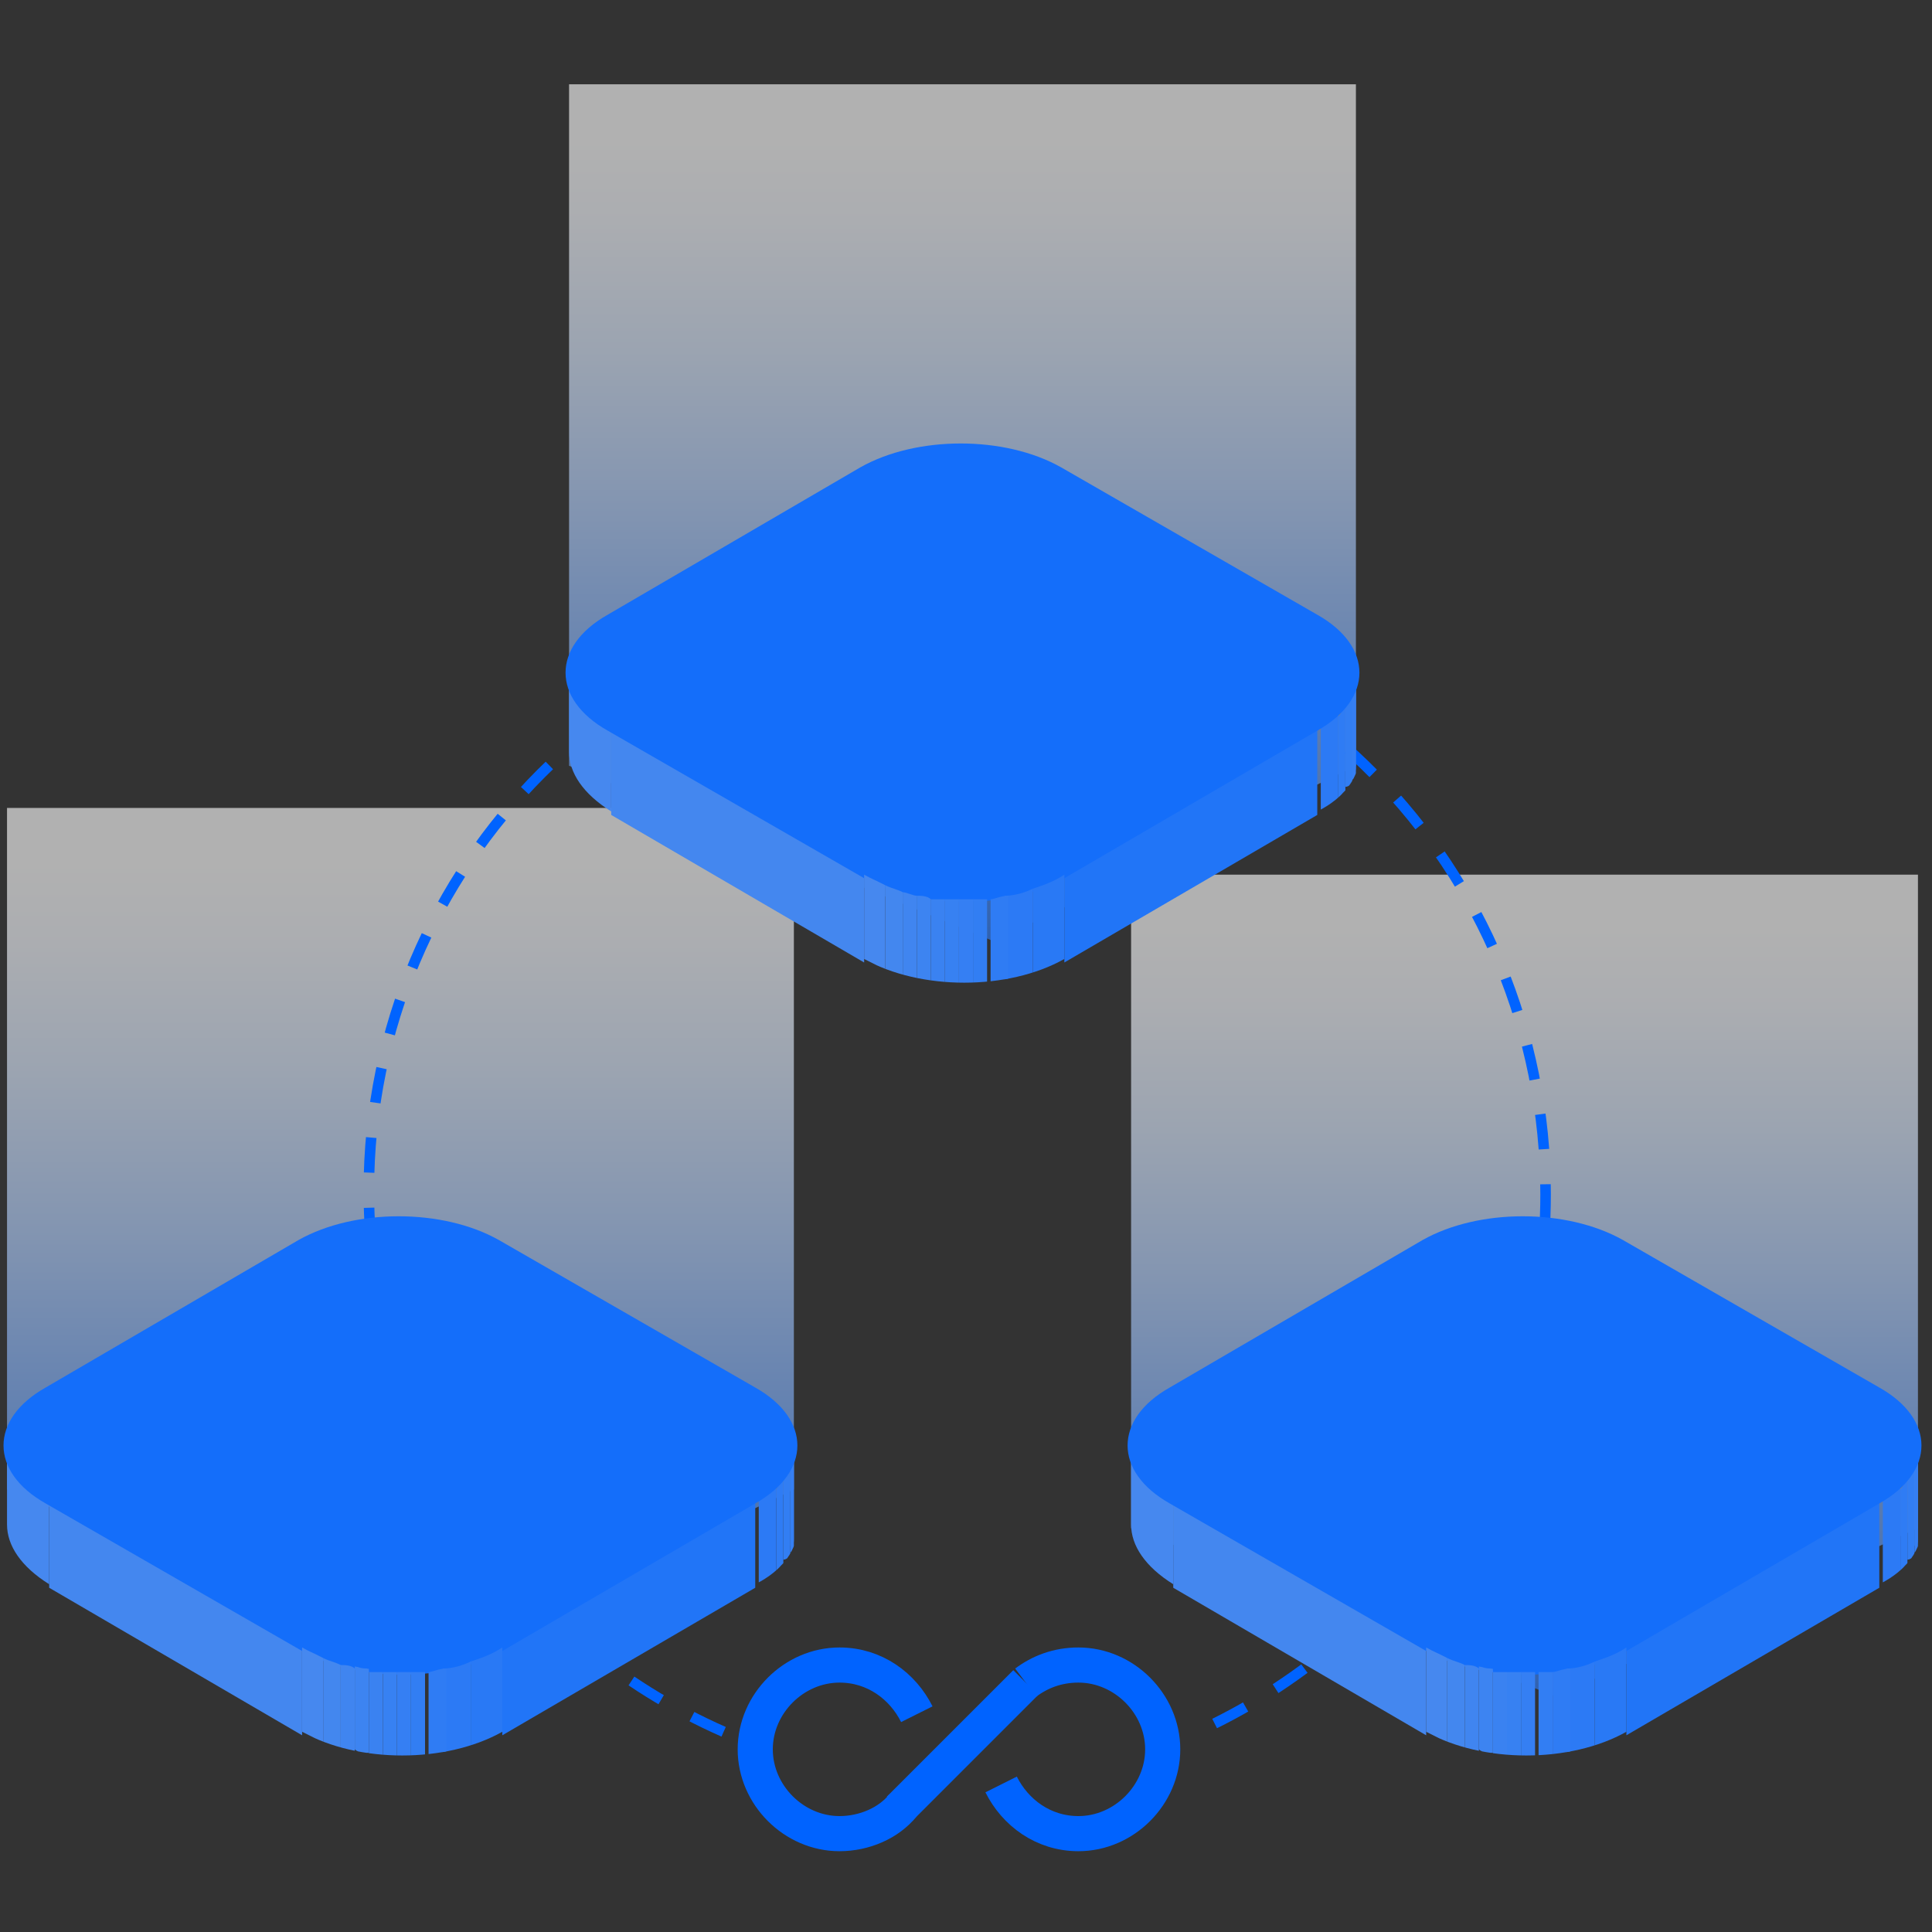 <svg xmlns="http://www.w3.org/2000/svg" xmlns:xlink="http://www.w3.org/1999/xlink" id="Layer_1" x="0" y="0" version="1.1" viewBox="0 0 55 55" xml:space="preserve" style="enable-background:new 0 0 55 55"><rect x="0" y="0" width="55" height="55" fill="#333333" stroke="none"/><style type="text/css">.st1{fill:url(#SVGID_1_)}.st1,.st2,.st3{opacity:.62}.st2{fill:url(#SVGID_2_)}.st3{fill:url(#SVGID_3_)}.st7,.st8{enable-background:new}.st8{clip-path:url(#SVGID_6_)}.st9{fill:#3d84f1}.st10{fill:#3a82f1}.st11{fill:#3781f2}.st12{fill:#357ff3}.st13{fill:#327ef3}.st14{fill:#2f7cf4}.st15{fill:#2c7af5}.st16{fill:#2979f5}.st17{clip-path:url(#SVGID_8_);enable-background:new}.st18{fill:#4688ef}.st19{fill:#2175f7}.st20{fill:#4487ef}.st21{fill:#146efa}.st22{clip-path:url(#SVGID_10_);enable-background:new}.st23{fill:#4085f0}.st24{fill:#4387ef}.st26{clip-path:url(#SVGID_13_)}.st26,.st27,.st32{enable-background:new}.st27{clip-path:url(#SVGID_15_)}.st32{clip-path:url(#SVGID_19_)}.st109{stroke-width:.3;stroke-dasharray:1}.st109,.st119{fill:none;stroke:#0063ff;stroke-miterlimit:10}</style><linearGradient id="SVGID_1_" x1="11.428" x2="11.428" y1="22.188" y2="51.088" gradientUnits="userSpaceOnUse"><stop offset=".08" style="stop-color:#fff"/><stop offset=".158" style="stop-color:#f6f9ff"/><stop offset=".288" style="stop-color:#dceaff"/><stop offset=".454" style="stop-color:#b2d0ff"/><stop offset=".649" style="stop-color:#79adff"/><stop offset=".867" style="stop-color:#3080ff"/><stop offset="1" style="stop-color:#0063ff"/></linearGradient><polygon points=".2 23 .2 42.4 12.3 47.4 22.6 42.4 22.6 23" class="st1"/><linearGradient id="SVGID_2_" x1="27.401" x2="27.401" y1="1.591" y2="30.491" gradientUnits="userSpaceOnUse"><stop offset=".08" style="stop-color:#fff"/><stop offset=".158" style="stop-color:#f6f9ff"/><stop offset=".288" style="stop-color:#dceaff"/><stop offset=".454" style="stop-color:#b2d0ff"/><stop offset=".649" style="stop-color:#79adff"/><stop offset=".867" style="stop-color:#3080ff"/><stop offset="1" style="stop-color:#0063ff"/></linearGradient><polygon points="16.2 2.4 16.2 21.8 28.3 26.8 38.6 21.8 38.6 2.4" class="st2"/><linearGradient id="SVGID_3_" x1="43.422" x2="43.422" y1="24.117" y2="51.843" gradientUnits="userSpaceOnUse"><stop offset=".08" style="stop-color:#fff"/><stop offset=".158" style="stop-color:#f6f9ff"/><stop offset=".288" style="stop-color:#dceaff"/><stop offset=".454" style="stop-color:#b2d0ff"/><stop offset=".649" style="stop-color:#79adff"/><stop offset=".867" style="stop-color:#3080ff"/><stop offset="1" style="stop-color:#0063ff"/></linearGradient><polygon points="32.2 24.9 32.2 43.5 44.3 48.3 54.6 43.5 54.6 24.9" class="st3"/><path d="M20.6,49.3c-5.9-2.6-10.1-8.5-10.1-15.4c0-9.3,7.5-16.8,16.8-16.8S44,24.7,44,34c0,6.7-4,12.5-9.7,15.2" class="st109"/><g><g><g class="st7"><g class="st7"><defs><path id="SVGID_103_" d="M38.7,19.1l0,2.4c0,0.6-0.4,1.2-1.2,1.6l0-2.4C38.3,20.3,38.7,19.7,38.7,19.1z" class="st7"/></defs><clipPath id="SVGID_4_"><use xlink:href="#SVGID_103_" style="overflow:visible"/></clipPath><g style="clip-path:url(#SVGID_4_);enable-background:new"><path d="M38.7,19.1l0,2.4c0,0,0,0,0,0L38.7,19.1C38.7,19.1,38.7,19.1,38.7,19.1" class="st9"/><path d="M38.7,19.2l0,2.4c0,0.1,0,0.2,0,0.2l0-2.4C38.7,19.3,38.7,19.2,38.7,19.2" class="st10"/><path d="M38.6,19.4l0,2.4c0,0.1,0,0.2-0.1,0.2l0-2.4C38.6,19.5,38.6,19.5,38.6,19.4" class="st11"/><path d="M38.6,19.6l0,2.4c0,0.1-0.1,0.2-0.1,0.2l0-2.4C38.5,19.8,38.6,19.7,38.6,19.6" class="st12"/><path d="M38.5,19.8l0,2.4c0,0.1-0.1,0.2-0.2,0.2l0-2.4C38.4,20,38.4,19.9,38.5,19.8" class="st13"/><path d="M38.3,20.1l0,2.4c-0.1,0.1-0.2,0.2-0.2,0.3l0-2.4C38.2,20.3,38.2,20.2,38.3,20.1" class="st14"/><path d="M38.1,20.3l0,2.4c-0.1,0.1-0.3,0.3-0.5,0.4l0-2.4C37.7,20.6,37.9,20.5,38.1,20.3" class="st15"/><path d="M37.6,20.7l0,2.4c0,0,0,0,0,0L37.6,20.7C37.5,20.7,37.5,20.7,37.6,20.7" class="st16"/></g></g><g class="st7"><defs><path id="SVGID_105_" d="M16.2,21.5l0-2.4c0,0.6,0.4,1.2,1.2,1.7l0,2.4C16.6,22.7,16.2,22.1,16.2,21.5z" class="st7"/></defs><clipPath id="SVGID_6_"><use xlink:href="#SVGID_105_" style="overflow:visible"/></clipPath><g class="st8"><path d="M17.4,20.7l0,2.4c-0.8-0.5-1.2-1.1-1.2-1.7l0-2.4C16.2,19.7,16.6,20.3,17.4,20.7" class="st18"/></g></g><g><polygon points="37.5 20.7 37.5 23.2 30.3 27.4 30.3 24.9" class="st19"/></g><g><polygon points="24.6 24.9 24.6 27.4 17.4 23.2 17.4 20.7" class="st20"/></g><g><path d="M37.5,17.5c1.6,0.9,1.6,2.4,0,3.3l-7.2,4.2c-1.6,0.9-4.1,0.9-5.7,0l-7.3-4.2c-1.6-0.9-1.6-2.4,0-3.3 l7.2-4.2c1.6-0.9,4.1-0.9,5.7,0L37.5,17.5z" class="st21"/></g><g class="st7"><defs><path id="SVGID_107_" d="M30.3,24.9l0,2.4c-1.6,0.9-4.1,0.9-5.7,0l0-2.4C26.2,25.8,28.7,25.8,30.3,24.9z" class="st7"/></defs><clipPath id="SVGID_8_"><use xlink:href="#SVGID_107_" style="overflow:visible"/></clipPath><g class="st17"><path d="M30.3,24.9l0,2.4c-0.3,0.2-0.6,0.3-0.9,0.4l0-2.4C29.7,25.2,30,25.1,30.3,24.9" class="st16"/><path d="M29.4,25.3l0,2.4c-0.2,0.1-0.5,0.1-0.8,0.2l0-2.4C28.9,25.5,29.2,25.4,29.4,25.3" class="st15"/><path d="M28.7,25.5l0,2.4c-0.2,0-0.3,0.1-0.5,0.1l0-2.4C28.3,25.6,28.5,25.5,28.7,25.5" class="st14"/><path d="M28.1,25.6l0,2.4c-0.1,0-0.3,0-0.4,0l0-2.4C27.9,25.6,28,25.6,28.1,25.6" class="st13"/><path d="M27.7,25.6l0,2.4c-0.1,0-0.3,0-0.4,0l0-2.4C27.4,25.6,27.6,25.6,27.7,25.6" class="st12"/><path d="M27.3,25.6l0,2.4c-0.1,0-0.3,0-0.4,0l0-2.4C27,25.6,27.2,25.6,27.3,25.6" class="st11"/><path d="M26.9,25.6l0,2.4c-0.1,0-0.3,0-0.4,0l0-2.4C26.6,25.6,26.8,25.6,26.9,25.6" class="st10"/><path d="M26.5,25.6l0,2.4c-0.1,0-0.3,0-0.4-0.1l0-2.4C26.2,25.5,26.4,25.5,26.5,25.6" class="st9"/><path d="M26.1,25.5l0,2.4c-0.1,0-0.3-0.1-0.4-0.1l0-2.4C25.8,25.4,26,25.5,26.1,25.5" class="st23"/><path d="M25.7,25.4l0,2.4c-0.2,0-0.3-0.1-0.5-0.2l0-2.4C25.4,25.3,25.5,25.3,25.7,25.4" class="st24"/><path d="M25.2,25.2l0,2.4c-0.2-0.1-0.4-0.2-0.6-0.3l0-2.4C24.8,25,25,25.1,25.2,25.2" class="st18"/></g></g></g></g></g><g><g><g class="st7"><g class="st7"><defs><path id="SVGID_109_" d="M22.7,41.1l0,2.4c0,0.6-0.4,1.2-1.2,1.6l0-2.4C22.3,42.3,22.7,41.7,22.7,41.1z" class="st7"/></defs><clipPath id="SVGID_10_"><use xlink:href="#SVGID_109_" style="overflow:visible"/></clipPath><g class="st22"><path d="M22.7,41.1l0,2.4c0,0,0,0,0,0L22.7,41.1C22.7,41.1,22.7,41.1,22.7,41.1" class="st9"/><path d="M22.7,41.1l0,2.4c0,0.1,0,0.2,0,0.2l0-2.4C22.7,41.3,22.7,41.2,22.7,41.1" class="st10"/><path d="M22.6,41.4l0,2.4c0,0.1,0,0.2-0.1,0.2l0-2.4C22.6,41.5,22.6,41.4,22.6,41.4" class="st11"/><path d="M22.6,41.6l0,2.4c0,0.1-0.1,0.2-0.1,0.2l0-2.4C22.5,41.8,22.6,41.7,22.6,41.6" class="st12"/><path d="M22.5,41.8l0,2.4c0,0.1-0.1,0.2-0.2,0.2l0-2.4C22.4,42,22.4,41.9,22.5,41.8" class="st13"/><path d="M22.3,42.1l0,2.4c-0.1,0.1-0.2,0.2-0.2,0.3l0-2.4C22.2,42.2,22.2,42.2,22.3,42.1" class="st14"/><path d="M22.1,42.3l0,2.4c-0.1,0.1-0.3,0.3-0.5,0.4l0-2.4C21.7,42.6,21.9,42.5,22.1,42.3" class="st15"/><path d="M21.6,42.7l0,2.4c0,0,0,0,0,0L21.6,42.7C21.5,42.7,21.5,42.7,21.6,42.7" class="st16"/></g></g><g class="st7"><defs><path id="SVGID_111_" d="M0.2,43.5l0-2.4c0,0.6,0.4,1.2,1.2,1.7l0,2.4C0.6,44.7,0.2,44.1,0.2,43.5z" class="st7"/></defs><clipPath id="SVGID_11_"><use xlink:href="#SVGID_111_" style="overflow:visible"/></clipPath><g style="clip-path:url(#SVGID_11_);enable-background:new"><path d="M1.4,42.7l0,2.4c-0.8-0.5-1.2-1.1-1.2-1.7l0-2.4C0.2,41.7,0.6,42.3,1.4,42.7" class="st18"/></g></g><g><polygon points="21.5 42.7 21.5 45.2 14.3 49.4 14.3 46.9" class="st19"/></g><g><polygon points="8.6 46.9 8.6 49.4 1.4 45.2 1.4 42.7" class="st20"/></g><g><path d="M21.5,39.5c1.6,0.9,1.6,2.4,0,3.3l-7.2,4.2c-1.6,0.9-4.1,0.9-5.7,0l-7.3-4.2c-1.6-0.9-1.6-2.4,0-3.3 l7.2-4.2c1.6-0.9,4.1-0.9,5.7,0L21.5,39.5z" class="st21"/></g><g class="st7"><defs><path id="SVGID_113_" d="M14.3,46.9l0,2.4c-1.6,0.9-4.1,0.9-5.7,0l0-2.4C10.2,47.8,12.7,47.8,14.3,46.9z" class="st7"/></defs><clipPath id="SVGID_13_"><use xlink:href="#SVGID_113_" style="overflow:visible"/></clipPath><g class="st26"><path d="M14.3,46.9l0,2.4c-0.3,0.2-0.6,0.3-0.9,0.4l0-2.4C13.7,47.2,14,47.1,14.3,46.9" class="st16"/><path d="M13.4,47.3l0,2.4c-0.2,0.1-0.5,0.1-0.8,0.2l0-2.4C12.9,47.5,13.2,47.4,13.4,47.3" class="st15"/><path d="M12.7,47.5l0,2.4c-0.2,0-0.3,0.1-0.5,0.1l0-2.4C12.3,47.6,12.5,47.5,12.7,47.5" class="st14"/><path d="M12.1,47.6l0,2.4c-0.1,0-0.3,0-0.4,0l0-2.4C11.8,47.6,12,47.6,12.1,47.6" class="st13"/><path d="M11.7,47.6l0,2.4c-0.1,0-0.3,0-0.4,0l0-2.4C11.4,47.6,11.6,47.6,11.7,47.6" class="st12"/><path d="M11.3,47.6l0,2.4c-0.1,0-0.3,0-0.4,0l0-2.4C11,47.6,11.2,47.6,11.3,47.6" class="st11"/><path d="M10.9,47.6l0,2.4c-0.1,0-0.3,0-0.4,0l0-2.4C10.6,47.6,10.8,47.6,10.9,47.6" class="st10"/><path d="M10.5,47.5l0,2.4c-0.1,0-0.3,0-0.4-0.1l0-2.4C10.2,47.5,10.4,47.5,10.5,47.5" class="st9"/><path d="M10.1,47.5l0,2.4c-0.1,0-0.3-0.1-0.4-0.1l0-2.4C9.8,47.4,10,47.4,10.1,47.5" class="st23"/><path d="M9.7,47.4l0,2.4c-0.2,0-0.3-0.1-0.5-0.2l0-2.4C9.4,47.3,9.5,47.3,9.7,47.4" class="st24"/><path d="M9.2,47.2l0,2.4c-0.2-0.1-0.4-0.2-0.6-0.3l0-2.4C8.8,47,9,47.1,9.2,47.2" class="st18"/></g></g></g></g></g><g><g><g class="st7"><g class="st7"><defs><path id="SVGID_115_" d="M54.7,41.1l0,2.4c0,0.6-0.4,1.2-1.2,1.6l0-2.4C54.3,42.3,54.7,41.7,54.7,41.1z" class="st7"/></defs><clipPath id="SVGID_15_"><use xlink:href="#SVGID_115_" style="overflow:visible"/></clipPath><g class="st27"><path d="M54.7,41.1l0,2.4c0,0,0,0,0,0L54.7,41.1C54.7,41.1,54.7,41.1,54.7,41.1" class="st9"/><path d="M54.7,41.1l0,2.4c0,0.1,0,0.2,0,0.2l0-2.4C54.7,41.3,54.7,41.2,54.7,41.1" class="st10"/><path d="M54.6,41.4l0,2.4c0,0.1,0,0.2-0.1,0.2l0-2.4C54.6,41.5,54.6,41.5,54.6,41.4" class="st11"/><path d="M54.6,41.6l0,2.4c0,0.1-0.1,0.2-0.1,0.2l0-2.4C54.5,41.8,54.6,41.7,54.6,41.6" class="st12"/><path d="M54.5,41.8l0,2.4c0,0.1-0.1,0.2-0.2,0.2l0-2.4C54.4,42,54.4,41.9,54.5,41.8" class="st13"/><path d="M54.3,42.1l0,2.4c-0.1,0.1-0.2,0.2-0.2,0.3l0-2.4C54.2,42.3,54.2,42.2,54.3,42.1" class="st14"/><path d="M54.1,42.3l0,2.4c-0.1,0.1-0.3,0.3-0.5,0.4l0-2.4C53.8,42.6,53.9,42.5,54.1,42.3" class="st15"/><path d="M53.6,42.7l0,2.4c0,0,0,0,0,0L53.6,42.7C53.5,42.7,53.5,42.7,53.6,42.7" class="st16"/></g></g><g class="st7"><defs><path id="SVGID_117_" d="M32.2,43.5l0-2.4c0,0.6,0.4,1.2,1.2,1.7l0,2.4C32.6,44.7,32.2,44.1,32.2,43.5z" class="st7"/></defs><clipPath id="SVGID_17_"><use xlink:href="#SVGID_117_" style="overflow:visible"/></clipPath><g style="clip-path:url(#SVGID_17_);enable-background:new"><path d="M33.4,42.7l0,2.4c-0.8-0.5-1.2-1.1-1.2-1.7l0-2.4C32.2,41.7,32.6,42.3,33.4,42.7" class="st18"/></g></g><g><polygon points="53.5 42.7 53.5 45.2 46.3 49.4 46.3 46.9" class="st19"/></g><g><polygon points="40.6 46.9 40.6 49.4 33.4 45.2 33.4 42.7" class="st20"/></g><g><path d="M53.5,39.5c1.6,0.9,1.6,2.4,0,3.3l-7.2,4.2c-1.6,0.9-4.1,0.9-5.7,0l-7.3-4.2c-1.6-0.9-1.6-2.4,0-3.3 l7.2-4.2c1.6-0.9,4.1-0.9,5.7,0L53.5,39.5z" class="st21"/></g><g class="st7"><defs><path id="SVGID_119_" d="M46.3,46.9l0,2.4c-1.6,0.9-4.1,0.9-5.7,0l0-2.4C42.2,47.8,44.7,47.8,46.3,46.9z" class="st7"/></defs><clipPath id="SVGID_19_"><use xlink:href="#SVGID_119_" style="overflow:visible"/></clipPath><g class="st32"><path d="M46.3,46.9l0,2.4c-0.3,0.2-0.6,0.3-0.9,0.4l0-2.4C45.7,47.2,46,47.1,46.3,46.9" class="st16"/><path d="M45.4,47.3l0,2.4c-0.2,0.1-0.5,0.1-0.8,0.2l0-2.4C44.9,47.5,45.2,47.4,45.4,47.3" class="st15"/><path d="M44.7,47.5l0,2.4c-0.2,0-0.3,0.1-0.5,0.1l0-2.4C44.3,47.6,44.5,47.5,44.7,47.5" class="st14"/><path d="M44.2,47.6l0,2.4c-0.1,0-0.3,0-0.4,0l0-2.4C43.9,47.6,44,47.6,44.2,47.6" class="st13"/><path d="M43.7,47.6l0,2.4c-0.1,0-0.3,0-0.4,0l0-2.4C43.4,47.6,43.6,47.6,43.7,47.6" class="st12"/><path d="M43.3,47.6l0,2.4c-0.1,0-0.3,0-0.4,0l0-2.4C43,47.6,43.2,47.6,43.3,47.6" class="st11"/><path d="M42.9,47.6l0,2.4c-0.1,0-0.3,0-0.4,0l0-2.4C42.6,47.6,42.8,47.6,42.9,47.6" class="st10"/><path d="M42.5,47.5l0,2.4c-0.1,0-0.3,0-0.4-0.1l0-2.4C42.2,47.5,42.4,47.5,42.5,47.5" class="st9"/><path d="M42.1,47.5l0,2.4c-0.1,0-0.3-0.1-0.4-0.1l0-2.4C41.8,47.4,42,47.4,42.1,47.5" class="st23"/><path d="M41.7,47.4l0,2.4c-0.2,0-0.3-0.1-0.5-0.2l0-2.4C41.4,47.3,41.5,47.3,41.7,47.4" class="st24"/><path d="M41.2,47.2l0,2.4c-0.2-0.1-0.4-0.2-0.6-0.3l0-2.4C40.8,47,41,47.1,41.2,47.2" class="st18"/></g></g></g></g></g><g><path d="M25.7,51.4c-0.4,0.5-1.1,0.8-1.8,0.8c-1.3,0-2.4-1.1-2.4-2.4s1.1-2.4,2.4-2.4c1,0,1.8,0.6,2.2,1.4" class="st119"/><path d="M29.2,47.9c0.4-0.3,0.9-0.5,1.5-0.5c1.3,0,2.4,1.1,2.4,2.4s-1.1,2.4-2.4,2.4c-1,0-1.8-0.6-2.2-1.4" class="st119"/><line x1="25.6" x2="29.2" y1="51.5" y2="47.9" class="st119"/></g></svg>